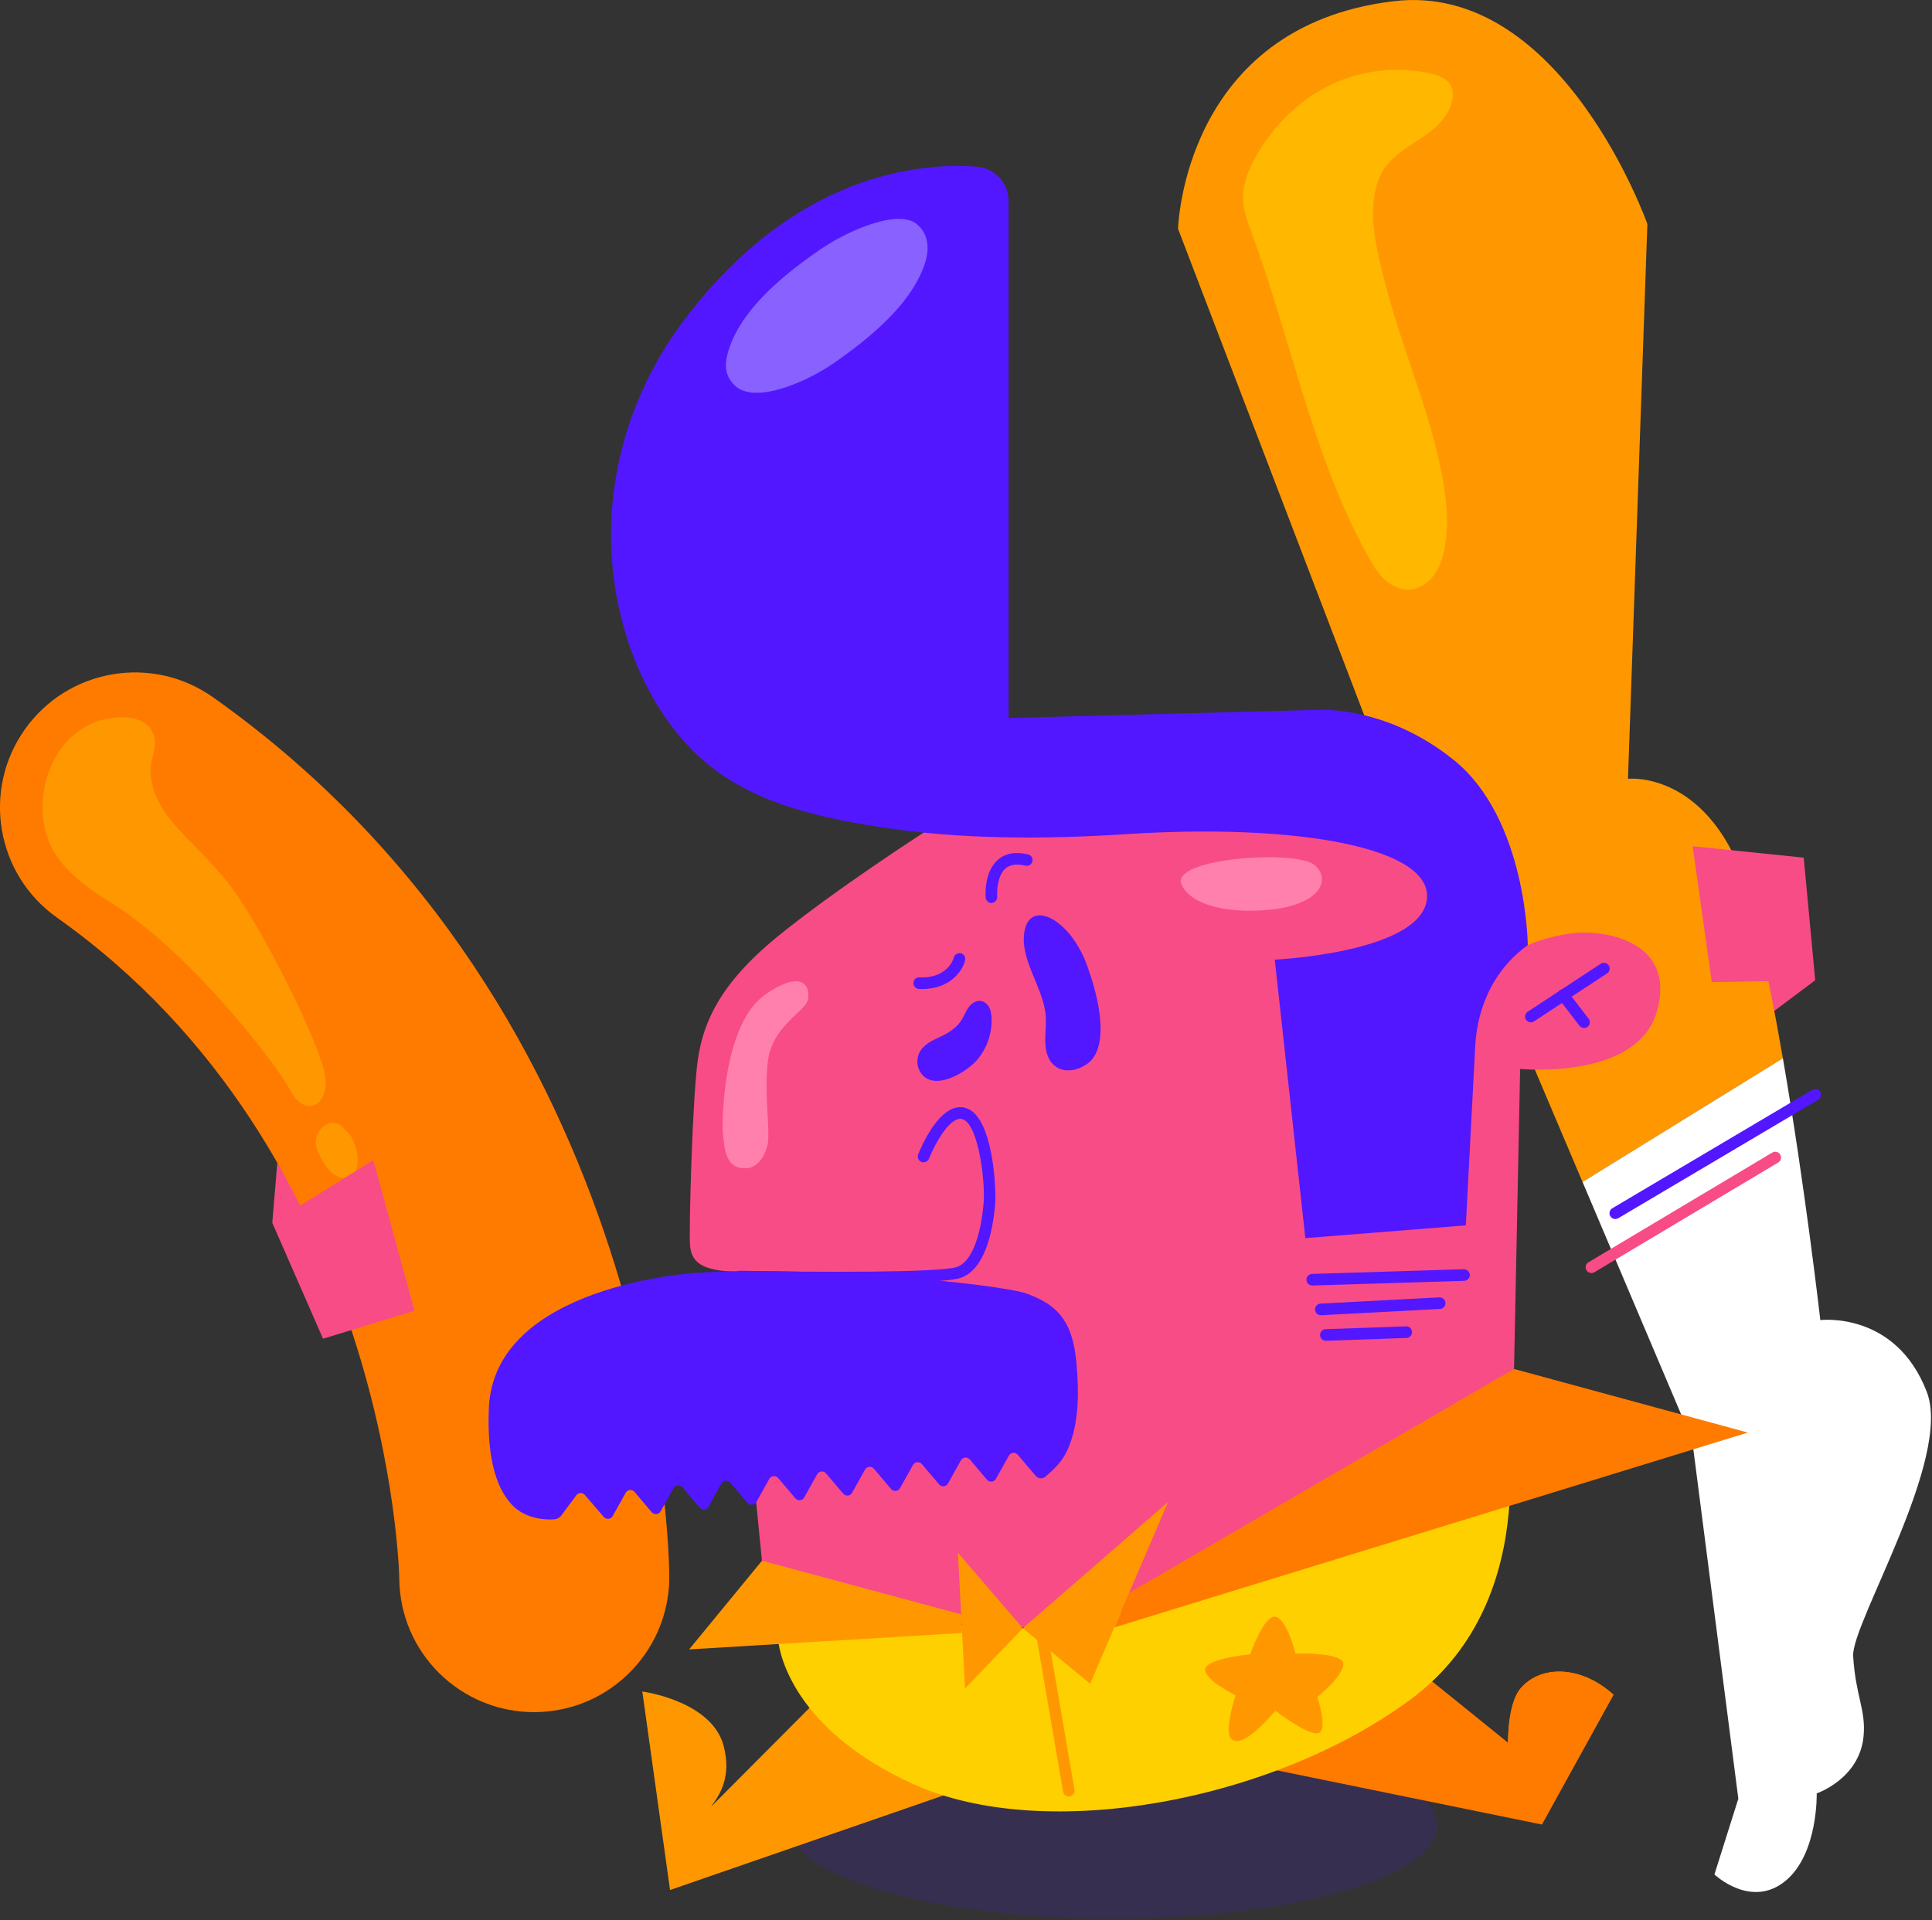 <svg width="333" height="331" viewBox="0 0 333 331" fill="none" xmlns="http://www.w3.org/2000/svg">
<rect x="0" y="0" width="333" height="331" fill="#333333" stroke="none"/>
<g clip-path="url(#clip0)">
<path opacity="0.14" d="M191.9 330.78C222.723 330.78 247.71 323.612 247.71 314.77C247.71 305.928 222.723 298.76 191.9 298.76C161.077 298.76 136.09 305.928 136.09 314.77C136.09 323.612 161.077 330.78 191.9 330.78Z" fill="#5217FF"/>
<path d="M304.95 174.93L312.87 168.99L303.74 166.02L304.95 174.93Z" fill="#F84C86"/>
<path d="M297.82 145.49C290.73 133.13 280.6 134.26 280.6 134.26L283.94 38.62C283.94 38.62 269.16 -3.27 240.19 0.21C203.91 4.57 203.05 39.45 203.05 39.45L246.16 152.12L255.76 163.69L272.77 203.78L307.3 182.46C304.57 166.69 301.23 151.45 297.82 145.49Z" fill="#FF9800"/>
<path d="M332.1 239.95C326.72 225.97 313.75 227.58 313.75 227.58C313.75 227.58 311.12 204.51 307.3 182.45L272.77 203.77L291.67 248.33L299.62 310.09L295.5 323.15C295.5 323.15 301.88 329.22 307.85 324.17C313.4 319.47 313.13 309.17 313.13 309.17C313.13 309.17 320.54 306.68 321.21 299.27C321.62 294.73 319.84 292.44 319.41 285.51C319.07 279.89 336.54 251.49 332.1 239.95Z" fill="white"/>
<path d="M47.8 200.46L46.93 210.81L52.5 208.41L47.8 200.46Z" fill="#F84C86"/>
<path d="M96.44 294.75C107.26 292.7 115.42 283.13 115.36 271.72C115.34 267.79 113.95 174.9 36.72 120.21C26.23 112.78 11.71 115.26 4.28 125.75C-3.15 136.24 -0.67 150.76 9.82 158.19C67.18 198.81 68.81 271.34 68.82 272.07C68.89 284.92 79.36 295.24 92.21 295.17C93.66 295.15 95.07 295.01 96.44 294.75Z" fill="#FF7B00"/>
<path d="M59.419 194.72C57.199 191.82 53.599 194.99 54.629 198C55.659 201.01 58.019 203.99 60.369 202.79C62.719 201.59 61.219 197.27 60.769 196.38C60.329 195.5 59.419 194.72 59.419 194.72Z" fill="#FF9800"/>
<path d="M25.51 125.14C23.3 122.96 18.65 123.56 16.11 124.61C8.78 127.63 5.71 137.14 8.19 144.43C9.98 149.69 15.18 153.14 19.66 155.96C32.5 164.04 47.47 183.06 50.08 188.05C52.69 193.04 57.45 190.43 55.78 184.25C54.11 178.07 44.85 159.05 38.9 151.69C36.18 148.32 32.99 145.48 30.14 142.24C27.51 139.25 25.4 135.35 26.08 131.43C26.32 130.04 26.9 128.66 26.62 127.28C26.44 126.37 26.05 125.67 25.51 125.14Z" fill="#FF9800"/>
<path d="M64.35 200L46.93 210.81L55.68 230.79L71.45 225.99L64.35 200Z" fill="#F84C86"/>
<path d="M235.29 280.53L259.93 300.44C259.93 300.44 259.8 293.76 262.1 291.06C265.52 287.05 272.45 287.05 278.1 292.16L265.75 314.54L217.42 304.66L228.77 291.64L235.29 280.53Z" fill="#FF7B00"/>
<path d="M148.68 285.24L122.54 311.49C123.99 309.5 126.15 306.42 124.73 300.99C122.69 293.2 110.71 291.61 110.71 291.61L115.49 325.83L173.71 305.69L176.25 290.24L148.68 285.24Z" fill="#FF9800"/>
<path d="M134.12 282.67C134.12 282.67 134.91 297.36 157.46 307.59C180.02 317.82 219.36 310.61 243.23 292.9C267.1 275.19 258.97 241.75 258.97 241.75L188.86 279.37L176.31 280.71L138.86 279.07L134.12 282.67Z" fill="#FFD000"/>
<path d="M260.96 236L262.01 184.28C262.01 184.28 282.42 186.35 285.66 174.12C288.89 161.89 275.96 160.27 271.11 160.88C266.26 161.49 263.34 162.95 263.34 162.95L245.83 143.88L168.5 137.72L159.49 143.35C159.49 143.35 143.91 153.38 133.98 161.49C124.06 169.6 121.28 176.22 120.32 182.41C119.36 188.6 118.72 211.97 118.93 214.64C119.14 217.31 120.53 219.23 127.47 219.23L130.33 258.92L131.33 269.07L147.73 277.69L170.74 280.48L186.31 280.71L204.9 273.51L260.96 236Z" fill="#F84C86"/>
<path d="M166.33 291.09L165.11 267.69L176.3 280.71L166.33 291.09Z" fill="#FF9800"/>
<path d="M194.62 274.61L260.96 236L301.26 246.97L192.07 280.56L194.62 274.61Z" fill="#FF7B00"/>
<path d="M131.34 269.06L118.78 284.35L165.83 281.52L165.66 278.31L131.34 269.06Z" fill="#FF9800"/>
<path d="M88.48 259.66C86.01 257.24 83.85 252.4 84.26 242.74C85.16 221.49 119.75 219.46 119.75 219.46C138.51 218.1 172.42 221.27 177.16 223.08C181.91 224.89 184.85 227.37 185.52 234.83C185.97 239.78 186.07 245.29 184.01 249.92C183.13 251.91 181.75 253.24 180.19 254.57C179.69 255 178.94 254.93 178.51 254.43L175.43 250.8C175 250.3 174.21 250.38 173.89 250.95L171.66 254.95C171.34 255.53 170.54 255.6 170.12 255.1L167.16 251.61C166.73 251.11 165.94 251.18 165.62 251.76L163.4 255.75C163.08 256.33 162.28 256.4 161.86 255.9L158.9 252.41C158.47 251.91 157.68 251.98 157.36 252.56L155.13 256.55C154.81 257.13 154.01 257.2 153.59 256.7L150.63 253.21C150.2 252.71 149.41 252.79 149.09 253.36L146.87 257.35C146.55 257.93 145.75 258 145.33 257.5L142.38 254.01C141.95 253.51 141.16 253.58 140.84 254.16L138.62 258.15C138.3 258.73 137.5 258.8 137.08 258.3L134.13 254.81C133.7 254.31 132.91 254.38 132.59 254.96L130.37 258.95C130.05 259.53 129.25 259.6 128.83 259.1L125.88 255.61C125.45 255.11 124.66 255.18 124.34 255.76L122.12 259.75C121.8 260.33 121 260.4 120.58 259.9L117.63 256.41C117.2 255.91 116.41 255.98 116.09 256.56L113.87 260.55C113.55 261.13 112.75 261.2 112.33 260.7L109.38 257.21C108.95 256.71 108.16 256.78 107.84 257.36L105.61 261.36C105.29 261.93 104.5 262.01 104.07 261.52L100.81 257.73C100.42 257.27 99.7 257.3 99.34 257.78L96.77 261.24C96.45 261.68 95.94 261.93 95.4 261.94C93.81 262.03 90.66 261.79 88.48 259.66Z" fill="#5217FF"/>
<path d="M173.84 123.78V34.66C173.84 31.54 171.44 28.96 168.33 28.73C158.44 28.01 136.91 29.91 117.84 55.28C106.62 70.2 102.45 89.32 107.33 107.46C109.44 115.33 113.18 122.85 118.78 128.76C127.35 137.82 139.56 140.69 151.46 142.55C165.51 144.74 179.88 144.72 194.04 143.81C223.64 141.89 247.24 146.12 245.92 155.19C244.6 164.26 219.72 165.44 219.72 165.44L224.99 213.45L252.65 211.25L254.27 180.35C254.48 176.42 255.54 172.55 257.57 169.19C258.89 167 260.75 164.76 263.33 162.95C263.33 162.95 263.18 141.2 250.6 131.04C238.45 121.23 226.45 122.4 226.45 122.4L173.84 123.78Z" fill="#5217FF"/>
<path d="M215.48 285.2C215.48 285.2 217.84 278.42 219.83 278.72C221.82 279.02 223.29 285.06 223.29 285.06C223.29 285.06 231.62 284.77 231.54 286.9C231.47 289.04 227.04 292.57 227.04 292.57C227.04 292.57 228.96 298.17 227.26 298.76C225.56 299.35 219.82 294.93 219.82 294.93C219.82 294.93 214.22 301.79 212.23 299.79C210.9 298.46 212.97 292.27 212.97 292.27C212.97 292.27 207.37 289.54 207.74 287.7C208.11 285.88 215.48 285.2 215.48 285.2Z" fill="#FF9800"/>
<path d="M263.86 176.25C263.53 176.25 263.22 176.09 263.02 175.8C262.72 175.34 262.85 174.72 263.31 174.42L275.91 166.14C276.37 165.84 276.99 165.97 277.29 166.43C277.59 166.89 277.46 167.51 277 167.81L264.4 176.09C264.23 176.19 264.04 176.25 263.86 176.25Z" fill="#5217FF"/>
<path d="M273.03 177.23C272.73 177.23 272.43 177.1 272.24 176.84L268.64 172.16C268.3 171.72 268.39 171.09 268.82 170.76C269.26 170.42 269.88 170.51 270.22 170.94L273.82 175.62C274.16 176.06 274.07 176.69 273.64 177.02C273.46 177.17 273.24 177.23 273.03 177.23Z" fill="#5217FF"/>
<path d="M144.74 221.25C136.7 221.25 129.09 221.1 127.46 221.07C126.91 221.06 126.47 220.6 126.48 220.05C126.49 219.5 126.98 219.07 127.5 219.07C141.03 219.35 162.17 219.41 164.95 218.42C167.31 217.58 168.98 213.6 169.53 207.51C169.87 203.77 168.65 193.89 165.95 192.96C163.84 192.22 161.12 197.22 160.12 199.75C159.92 200.26 159.33 200.51 158.82 200.31C158.31 200.11 158.05 199.53 158.26 199.01C158.64 198.03 162.14 189.51 166.6 191.06C171.21 192.66 171.75 205.13 171.52 207.68C171.07 212.63 169.68 218.84 165.62 220.29C163.48 221.06 153.83 221.25 144.74 221.25Z" fill="#5217FF"/>
<path d="M226.18 221.62C225.64 221.62 225.2 221.19 225.18 220.65C225.16 220.1 225.6 219.64 226.15 219.62L252.31 218.81C252.85 218.8 253.32 219.23 253.34 219.78C253.36 220.33 252.92 220.79 252.37 220.81L226.21 221.62C226.2 221.62 226.19 221.62 226.18 221.62Z" fill="#5217FF"/>
<path d="M227.66 226.74C227.13 226.74 226.69 226.33 226.66 225.79C226.63 225.24 227.05 224.77 227.61 224.74L248.1 223.66C248.64 223.64 249.12 224.06 249.15 224.61C249.18 225.16 248.76 225.63 248.2 225.66L227.71 226.74C227.7 226.74 227.68 226.74 227.66 226.74Z" fill="#5217FF"/>
<path d="M228.53 231.15C227.99 231.15 227.55 230.73 227.53 230.19C227.51 229.64 227.94 229.17 228.49 229.15L242.34 228.66C242.9 228.63 243.36 229.07 243.38 229.62C243.4 230.17 242.97 230.64 242.42 230.66L228.57 231.15C228.56 231.15 228.54 231.15 228.53 231.15Z" fill="#5217FF"/>
<path d="M184.21 309.7C183.73 309.7 183.31 309.36 183.23 308.87L178.58 281.79C178.49 281.25 178.85 280.73 179.4 280.64C179.94 280.55 180.46 280.91 180.55 281.46L185.2 308.54C185.29 309.08 184.93 309.6 184.38 309.69C184.32 309.7 184.27 309.7 184.21 309.7Z" fill="#FF9800"/>
<path d="M176.3 280.71L201.33 258.94L187.9 290.28L176.3 280.71Z" fill="#FF9800"/>
<path d="M128.6 201.39C125.25 201.59 124.84 198.43 124.61 195.38C124.38 192.33 124.84 176.39 131.88 171.47C138.92 166.55 139.85 170.77 139.15 172.64C138.45 174.52 133.06 177.09 132.35 182.95C131.65 188.81 132.87 195.3 132.26 197.53C131.14 201.6 128.6 201.39 128.6 201.39Z" fill="#FF80AC"/>
<path d="M215.4 157C227.41 157 229.75 151.73 226.53 149.09C223.31 146.45 201.35 147.92 203.69 152.6C206.03 157.29 215.4 157 215.4 157Z" fill="#FF80AC"/>
<path opacity="0.76" d="M158.24 38.84C157.99 38.61 157.72 38.37 157.38 38.21C153.59 36.42 145.66 40.09 141.6 42.86C135.68 46.9 128.25 52.75 125.78 59.78C124.93 62.19 124.61 64.46 126.6 66.42C130.07 69.82 139.07 65.81 143.62 62.66C149.51 58.59 156.91 52.7 159.34 45.65C160.19 43.22 160.17 40.57 158.24 38.84Z" fill="#9A78FF"/>
<path d="M259.93 300.44C259.93 300.44 259.8 293.76 262.1 291.06C265.52 287.05 272.45 287.05 278.1 292.16L265.75 314.54" fill="#FF7B00"/>
<path d="M291.74 145.88L295.04 169.32L312.87 168.99L310.89 147.86L291.74 145.88Z" fill="#F84C86"/>
<path opacity="0.56" d="M250.29 15.3C250.27 15.22 250.24 15.13 250.2 15.05C249.62 13.6 247.94 12.97 246.41 12.64C240.7 11.39 234.58 12.11 229.32 14.64C224 17.2 219.62 21.54 216.65 26.65C215.26 29.04 214.14 31.71 214.26 34.47C214.35 36.46 215.07 38.36 215.76 40.23C222.61 58.71 226.17 78.54 235.8 95.92C236.57 97.31 237.4 98.71 238.55 99.81C239.7 100.91 241.23 101.7 242.83 101.65C244.54 101.59 246.12 100.56 247.14 99.18C248.16 97.8 248.69 96.12 249 94.44C249.85 89.88 249.23 85.18 248.29 80.64C246.04 69.83 241.55 59.73 238.81 49.08C237.38 43.51 235.37 36.21 237.77 30.6C238.24 29.5 238.92 28.5 239.77 27.65C242.07 25.35 244.96 24.12 247.36 21.98C248.81 20.69 250 19.01 250.34 17.1C250.44 16.51 250.46 15.88 250.29 15.3Z" fill="#FFD000"/>
<path d="M278.41 210.16C278.07 210.16 277.74 209.99 277.55 209.67C277.27 209.19 277.43 208.58 277.9 208.3L312.36 187.89C312.84 187.61 313.45 187.77 313.73 188.24C314.01 188.72 313.85 189.33 313.38 189.61L278.92 210.02C278.76 210.11 278.58 210.16 278.41 210.16Z" fill="#5217FF"/>
<path d="M274.3 219.47C273.96 219.47 273.63 219.3 273.44 218.98C273.16 218.51 273.31 217.89 273.79 217.61L305.47 198.7C305.95 198.42 306.56 198.57 306.84 199.05C307.12 199.52 306.97 200.14 306.49 200.42L274.81 219.33C274.65 219.43 274.47 219.47 274.3 219.47Z" fill="#F84C86"/>
<path d="M180.16 174.38C179.44 169.66 175.73 165.25 176.59 160.49C177.58 155.03 184.43 158.34 187.37 166.44C190.31 174.54 190.63 181.16 187.37 183.42C184.47 185.44 180.96 184.77 180.29 180.94C179.98 179.15 180.34 177.32 180.26 175.51C180.25 175.13 180.22 174.75 180.16 174.38Z" fill="#5217FF"/>
<path d="M165.5 176.19C165.62 176.03 165.73 175.87 165.83 175.7C166.35 174.82 166.65 173.8 167.45 173.11C168.31 172.37 169.31 172.31 170.14 173.15C170.67 173.69 170.83 174.49 170.89 175.24C171.08 177.93 170.17 180.69 168.41 182.73C166.45 185.01 160.48 188.52 158.46 184.52C157.88 183.37 158.03 181.89 158.83 180.89C159.81 179.66 161.08 179.22 162.44 178.56C163.6 177.99 164.72 177.24 165.5 176.19Z" fill="#5217FF"/>
<path d="M158.86 170.51C158.71 170.51 158.56 170.51 158.4 170.5C157.85 170.48 157.42 170.02 157.44 169.46C157.46 168.91 157.9 168.44 158.48 168.5C163.42 168.68 164.36 165.22 164.4 165.08C164.53 164.55 165.07 164.22 165.6 164.34C166.14 164.46 166.47 164.99 166.35 165.53C165.95 167.28 163.88 170.51 158.86 170.51Z" fill="#5217FF"/>
<path d="M170.89 155.68C170.38 155.68 169.94 155.29 169.89 154.76C169.87 154.58 169.55 150.33 172.01 148.21C173.3 147.1 175.05 146.79 177.21 147.3C177.75 147.43 178.08 147.97 177.95 148.5C177.82 149.04 177.28 149.36 176.75 149.24C175.25 148.89 174.1 149.04 173.32 149.71C171.92 150.91 171.81 153.63 171.88 154.58C171.92 155.13 171.51 155.61 170.96 155.66C170.95 155.68 170.92 155.68 170.89 155.68Z" fill="#5217FF"/>
</g>
<defs>
<clipPath id="clip0">
<rect width="332.83" height="330.78" fill="white"/>
</clipPath>
</defs>
</svg>
